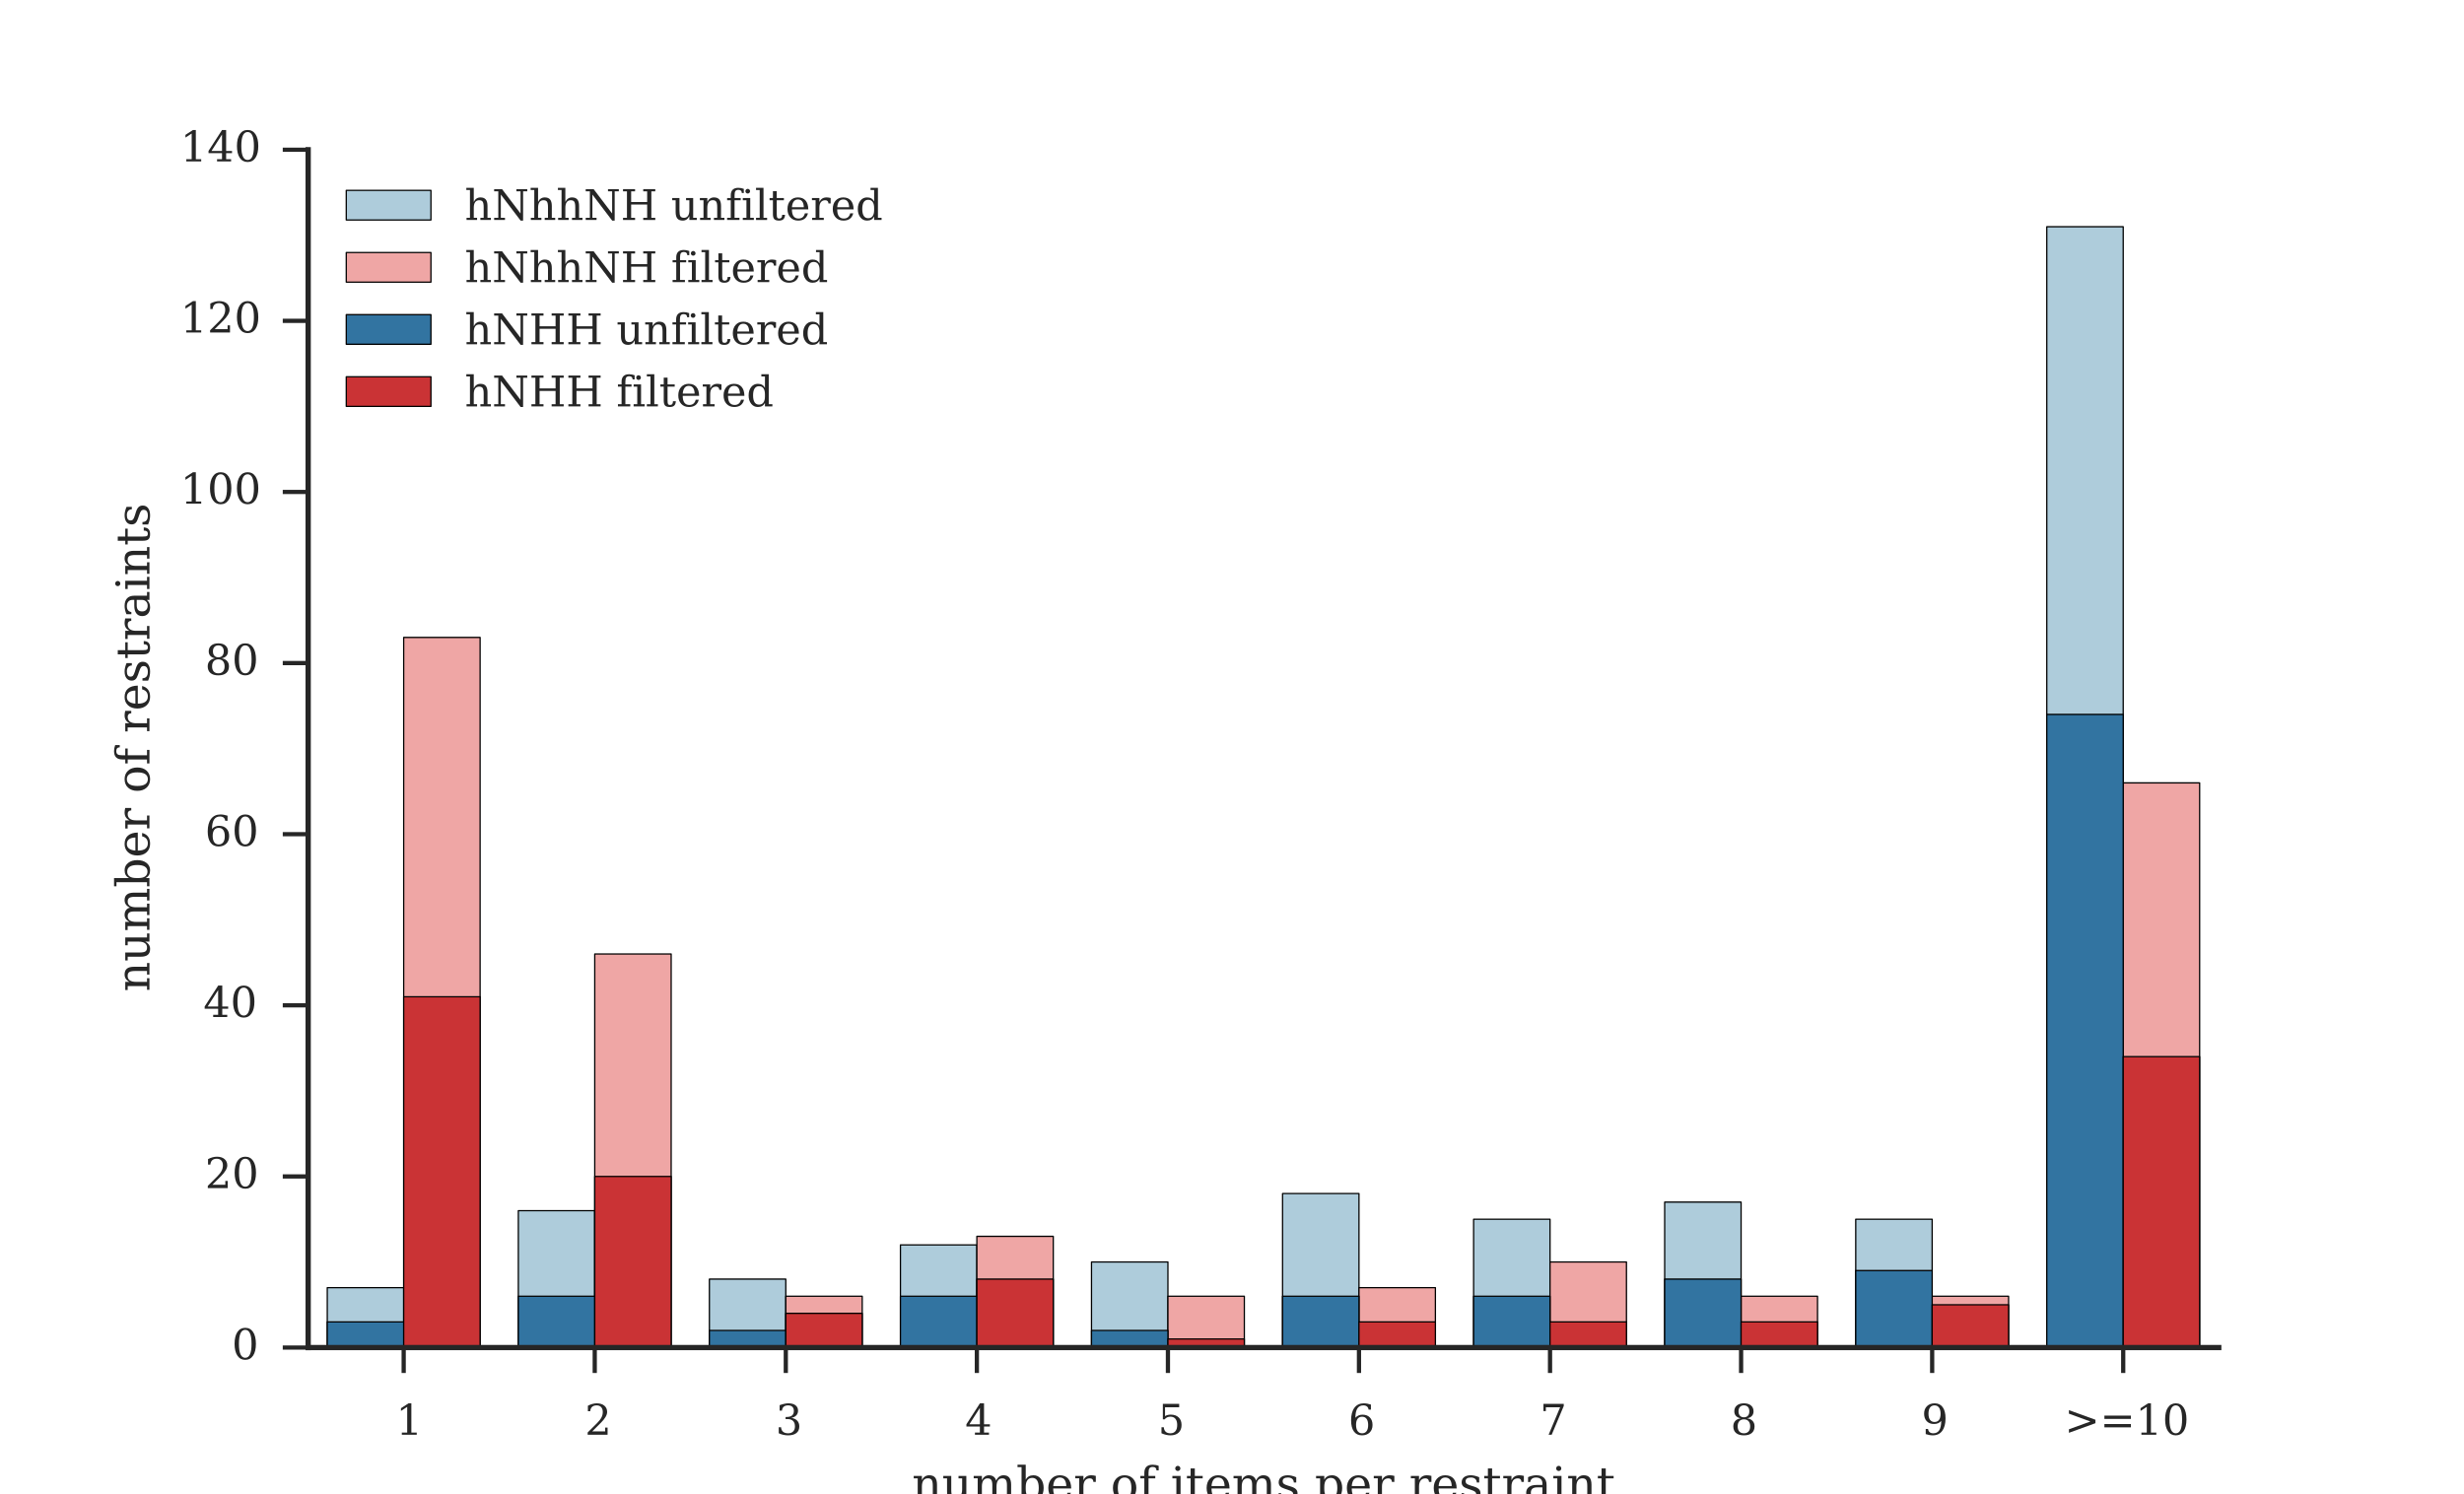 <?xml version="1.0" encoding="utf-8" standalone="no"?>
<!DOCTYPE svg PUBLIC "-//W3C//DTD SVG 1.1//EN"
  "http://www.w3.org/Graphics/SVG/1.1/DTD/svg11.dtd">
<!-- Created with matplotlib (http://matplotlib.org/) -->
<svg height="353pt" version="1.1" viewBox="0 0 582 353" width="582pt" xmlns="http://www.w3.org/2000/svg" xmlns:xlink="http://www.w3.org/1999/xlink">
 <defs>
  <style type="text/css">
*{stroke-linecap:butt;stroke-linejoin:round;}
  </style>
 </defs>
 <g id="figure_1">
  <g id="patch_1">
   <path d="
M0 353.7
L582.3 353.7
L582.3 0
L0 0
z
" style="fill:#ffffff;"/>
  </g>
  <g id="axes_1">
   <g id="patch_2">
    <path d="
M72.787 318.33
L524.07 318.33
L524.07 35.37
L72.787 35.37
z
" style="fill:#ffffff;"/>
   </g>
   <g id="matplotlib.axis_1">
    <g id="xtick_1">
     <g id="line2d_1">
      <defs>
       <path d="
M0 0
L0 6" id="m44d4eda7dc" style="stroke:#262626;"/>
      </defs>
      <g>
       <use style="fill:#262626;stroke:#262626;" x="95.352" xlink:href="#m44d4eda7dc" y="318.33"/>
      </g>
     </g>
     <g id="text_1">
      <!-- 1 -->
      <defs>
       <path d="
M14.203 0
L14.203 5.172
L26.906 5.172
L26.906 65.828
L12.203 56.297
L12.203 62.703
L29.984 74.219
L36.719 74.219
L36.719 5.172
L49.422 5.172
L49.422 0
z
" id="BitstreamVeraSerif-Roman-31"/>
      </defs>
      <g style="fill:#262626;" transform="translate(93.491 338.928)scale(0.1 -0.1)">
       <use xlink:href="#BitstreamVeraSerif-Roman-31"/>
      </g>
     </g>
    </g>
    <g id="xtick_2">
     <g id="line2d_2">
      <g>
       <use style="fill:#262626;stroke:#262626;" x="140.48" xlink:href="#m44d4eda7dc" y="318.33"/>
      </g>
     </g>
     <g id="text_2">
      <!-- 2 -->
      <defs>
       <path d="
M12.797 55.516
L7.328 55.516
L7.328 68.5
Q12.547 71.297 17.844 72.75
Q23.141 74.219 28.219 74.219
Q39.594 74.219 46.188 68.703
Q52.781 63.188 52.781 53.719
Q52.781 43.016 37.844 28.125
Q36.672 27 36.078 26.422
L17.672 8.016
L48.094 8.016
L48.094 17
L53.812 17
L53.812 0
L6.781 0
L6.781 5.328
L28.906 27.391
Q36.234 34.719 39.359 40.844
Q42.484 46.969 42.484 53.719
Q42.484 61.078 38.641 65.234
Q34.812 69.391 28.078 69.391
Q21.094 69.391 17.281 65.922
Q13.484 62.453 12.797 55.516" id="BitstreamVeraSerif-Roman-32"/>
      </defs>
      <g style="fill:#262626;" transform="translate(138.128 338.928)scale(0.1 -0.1)">
       <use xlink:href="#BitstreamVeraSerif-Roman-32"/>
      </g>
     </g>
    </g>
    <g id="xtick_3">
     <g id="line2d_3">
      <g>
       <use style="fill:#262626;stroke:#262626;" x="185.608" xlink:href="#m44d4eda7dc" y="318.33"/>
      </g>
     </g>
     <g id="text_3">
      <!-- 3 -->
      <defs>
       <path d="
M9.719 69.828
Q15.438 71.969 20.672 73.094
Q25.922 74.219 30.516 74.219
Q41.219 74.219 47.219 69.594
Q53.219 64.984 53.219 56.781
Q53.219 50.203 49.062 45.781
Q44.922 41.359 37.312 39.797
Q46.297 38.531 51.25 33.281
Q56.203 28.031 56.203 19.672
Q56.203 9.469 49.344 4.016
Q42.484 -1.422 29.594 -1.422
Q23.875 -1.422 18.422 -0.188
Q12.984 1.031 7.625 3.516
L7.625 17.672
L13.094 17.672
Q13.578 10.641 17.828 7.031
Q22.078 3.422 29.781 3.422
Q37.25 3.422 41.578 7.734
Q45.906 12.062 45.906 19.578
Q45.906 28.172 41.453 32.594
Q37.016 37.016 28.422 37.016
L23.781 37.016
L23.781 42
L26.219 42
Q34.766 42 39.031 45.531
Q43.312 49.078 43.312 56.203
Q43.312 62.594 39.797 65.984
Q36.281 69.391 29.688 69.391
Q23.094 69.391 19.453 66.266
Q15.828 63.141 15.188 56.984
L9.719 56.984
z
" id="BitstreamVeraSerif-Roman-33"/>
      </defs>
      <g style="fill:#262626;" transform="translate(183.179 338.928)scale(0.1 -0.1)">
       <use xlink:href="#BitstreamVeraSerif-Roman-33"/>
      </g>
     </g>
    </g>
    <g id="xtick_4">
     <g id="line2d_4">
      <g>
       <use style="fill:#262626;stroke:#262626;" x="230.736" xlink:href="#m44d4eda7dc" y="318.33"/>
      </g>
     </g>
     <g id="text_4">
      <!-- 4 -->
      <defs>
       <path d="
M34.906 24.703
L34.906 63.484
L10.016 24.703
z

M56.391 0
L23.188 0
L23.188 5.172
L34.906 5.172
L34.906 19.484
L3.078 19.484
L3.078 24.812
L35.016 74.219
L44.672 74.219
L44.672 24.703
L58.594 24.703
L58.594 19.484
L44.672 19.484
L44.672 5.172
L56.391 5.172
z
" id="BitstreamVeraSerif-Roman-34"/>
      </defs>
      <g style="fill:#262626;" transform="translate(227.961 338.928)scale(0.1 -0.1)">
       <use xlink:href="#BitstreamVeraSerif-Roman-34"/>
      </g>
     </g>
    </g>
    <g id="xtick_5">
     <g id="line2d_5">
      <g>
       <use style="fill:#262626;stroke:#262626;" x="275.865" xlink:href="#m44d4eda7dc" y="318.33"/>
      </g>
     </g>
     <g id="text_5">
      <!-- 5 -->
      <defs>
       <path d="
M50.297 72.906
L50.297 64.891
L16.891 64.891
L16.891 44
Q19.438 45.75 22.828 46.625
Q26.219 47.516 30.422 47.516
Q42.234 47.516 49.062 40.969
Q55.906 34.422 55.906 23.094
Q55.906 11.531 49 5.047
Q42.094 -1.422 29.594 -1.422
Q24.562 -1.422 19.281 -0.188
Q14.016 1.031 8.5 3.516
L8.5 17.672
L14.016 17.672
Q14.453 10.75 18.422 7.078
Q22.406 3.422 29.594 3.422
Q37.312 3.422 41.453 8.5
Q45.609 13.578 45.609 23.094
Q45.609 32.562 41.484 37.609
Q37.359 42.672 29.594 42.672
Q25.203 42.672 21.844 41.109
Q18.5 39.547 15.922 36.281
L11.719 36.281
L11.719 72.906
z
" id="BitstreamVeraSerif-Roman-35"/>
      </defs>
      <g style="fill:#262626;" transform="translate(273.494 338.928)scale(0.1 -0.1)">
       <use xlink:href="#BitstreamVeraSerif-Roman-35"/>
      </g>
     </g>
    </g>
    <g id="xtick_6">
     <g id="line2d_6">
      <g>
       <use style="fill:#262626;stroke:#262626;" x="320.993" xlink:href="#m44d4eda7dc" y="318.33"/>
      </g>
     </g>
     <g id="text_6">
      <!-- 6 -->
      <defs>
       <path d="
M32.719 3.422
Q39.594 3.422 43.297 8.469
Q47.016 13.531 47.016 23
Q47.016 32.469 43.297 37.516
Q39.594 42.578 32.719 42.578
Q25.734 42.578 22.062 37.688
Q18.406 32.812 18.406 23.578
Q18.406 13.875 22.109 8.641
Q25.828 3.422 32.719 3.422
M16.797 40.141
Q20.125 43.797 24.312 45.594
Q28.516 47.406 33.797 47.406
Q44.672 47.406 51 40.859
Q57.328 34.328 57.328 23
Q57.328 11.922 50.516 5.25
Q43.703 -1.422 32.328 -1.422
Q19.969 -1.422 13.328 7.781
Q6.688 17 6.688 34.078
Q6.688 53.219 14.547 63.719
Q22.406 74.219 36.719 74.219
Q40.578 74.219 44.828 73.484
Q49.078 72.75 53.516 71.297
L53.516 59.281
L48 59.281
Q47.406 64.203 44.234 66.797
Q41.062 69.391 35.688 69.391
Q26.219 69.391 21.578 62.203
Q16.938 55.031 16.797 40.141" id="BitstreamVeraSerif-Roman-36"/>
      </defs>
      <g style="fill:#262626;" transform="translate(318.461 338.928)scale(0.1 -0.1)">
       <use xlink:href="#BitstreamVeraSerif-Roman-36"/>
      </g>
     </g>
    </g>
    <g id="xtick_7">
     <g id="line2d_7">
      <g>
       <use style="fill:#262626;stroke:#262626;" x="366.121" xlink:href="#m44d4eda7dc" y="318.33"/>
      </g>
     </g>
     <g id="text_7">
      <!-- 7 -->
      <defs>
       <path d="
M56.391 67.922
L27.875 0
L20.609 0
L47.797 64.891
L14.109 64.891
L14.109 55.906
L8.406 55.906
L8.406 72.906
L56.391 72.906
z
" id="BitstreamVeraSerif-Roman-37"/>
      </defs>
      <g style="fill:#262626;" transform="translate(363.722 338.928)scale(0.1 -0.1)">
       <use xlink:href="#BitstreamVeraSerif-Roman-37"/>
      </g>
     </g>
    </g>
    <g id="xtick_8">
     <g id="line2d_8">
      <g>
       <use style="fill:#262626;stroke:#262626;" x="411.249" xlink:href="#m44d4eda7dc" y="318.33"/>
      </g>
     </g>
     <g id="text_8">
      <!-- 8 -->
      <defs>
       <path d="
M46.578 19.922
Q46.578 27.734 42.688 32.047
Q38.812 36.375 31.781 36.375
Q24.75 36.375 20.875 32.047
Q17 27.734 17 19.922
Q17 12.062 20.875 7.734
Q24.75 3.422 31.781 3.422
Q38.812 3.422 42.688 7.734
Q46.578 12.062 46.578 19.922
M44.578 55.328
Q44.578 61.969 41.203 65.672
Q37.844 69.391 31.781 69.391
Q25.781 69.391 22.391 65.672
Q19 61.969 19 55.328
Q19 48.641 22.391 44.922
Q25.781 41.219 31.781 41.219
Q37.844 41.219 41.203 44.922
Q44.578 48.641 44.578 55.328
M39.312 38.812
Q47.609 37.703 52.25 32.688
Q56.891 27.688 56.891 19.922
Q56.891 9.672 50.391 4.125
Q43.891 -1.422 31.781 -1.422
Q19.734 -1.422 13.203 4.125
Q6.688 9.672 6.688 19.922
Q6.688 27.688 11.328 32.688
Q15.969 37.703 24.312 38.812
Q16.938 40.141 13 44.406
Q9.078 48.688 9.078 55.328
Q9.078 64.109 15.125 69.156
Q21.188 74.219 31.781 74.219
Q42.391 74.219 48.438 69.156
Q54.5 64.109 54.5 55.328
Q54.5 48.688 50.562 44.406
Q46.625 40.141 39.312 38.812" id="BitstreamVeraSerif-Roman-38"/>
      </defs>
      <g style="fill:#262626;" transform="translate(408.739 338.928)scale(0.1 -0.1)">
       <use xlink:href="#BitstreamVeraSerif-Roman-38"/>
      </g>
     </g>
    </g>
    <g id="xtick_9">
     <g id="line2d_9">
      <g>
       <use style="fill:#262626;stroke:#262626;" x="456.378" xlink:href="#m44d4eda7dc" y="318.33"/>
      </g>
     </g>
     <g id="text_9">
      <!-- 9 -->
      <defs>
       <path d="
M46.781 32.672
Q43.5 29 39.25 27.188
Q35.016 25.391 29.688 25.391
Q18.844 25.391 12.562 31.938
Q6.297 38.484 6.297 49.812
Q6.297 60.891 13.109 67.547
Q19.922 74.219 31.297 74.219
Q43.656 74.219 50.266 65.016
Q56.891 55.812 56.891 38.719
Q56.891 19.578 49.016 9.078
Q41.156 -1.422 26.906 -1.422
Q23.047 -1.422 18.797 -0.688
Q14.547 0.047 10.109 1.516
L10.109 13.625
L15.578 13.625
Q16.219 8.688 19.391 6.047
Q22.562 3.422 27.875 3.422
Q37.359 3.422 41.984 10.562
Q46.625 17.719 46.781 32.672
M30.906 69.391
Q23.969 69.391 20.281 64.328
Q16.609 59.281 16.609 49.812
Q16.609 40.328 20.281 35.25
Q23.969 30.172 30.906 30.172
Q37.844 30.172 41.531 35.078
Q45.219 39.984 45.219 49.219
Q45.219 58.938 41.5 64.156
Q37.797 69.391 30.906 69.391" id="BitstreamVeraSerif-Roman-39"/>
      </defs>
      <g style="fill:#262626;" transform="translate(453.848 338.928)scale(0.1 -0.1)">
       <use xlink:href="#BitstreamVeraSerif-Roman-39"/>
      </g>
     </g>
    </g>
    <g id="xtick_10">
     <g id="line2d_10">
      <g>
       <use style="fill:#262626;stroke:#262626;" x="501.506" xlink:href="#m44d4eda7dc" y="318.33"/>
      </g>
     </g>
     <g id="text_10">
      <!-- &gt;=10 -->
      <defs>
       <path d="
M31.781 3.422
Q39.266 3.422 42.969 11.625
Q46.688 19.828 46.688 36.375
Q46.688 52.984 42.969 61.188
Q39.266 69.391 31.781 69.391
Q24.312 69.391 20.594 61.188
Q16.891 52.984 16.891 36.375
Q16.891 19.828 20.594 11.625
Q24.312 3.422 31.781 3.422
M31.781 -1.422
Q19.922 -1.422 13.25 8.531
Q6.594 18.5 6.594 36.375
Q6.594 54.297 13.25 64.25
Q19.922 74.219 31.781 74.219
Q43.703 74.219 50.344 64.25
Q56.984 54.297 56.984 36.375
Q56.984 18.5 50.344 8.531
Q43.703 -1.422 31.781 -1.422" id="BitstreamVeraSerif-Roman-30"/>
       <path d="
M10.594 49.812
L10.594 58.109
L73.188 35.406
L73.188 27.297
L10.594 4.594
L10.594 12.891
L61.281 31.297
z
" id="BitstreamVeraSerif-Roman-3e"/>
       <path d="
M10.594 45.219
L73.188 45.219
L73.188 37.406
L10.594 37.406
z

M10.594 25.297
L73.188 25.297
L73.188 17.484
L10.594 17.484
z
" id="BitstreamVeraSerif-Roman-3d"/>
      </defs>
      <g style="fill:#262626;" transform="translate(487.625 338.928)scale(0.1 -0.1)">
       <use xlink:href="#BitstreamVeraSerif-Roman-3e"/>
       <use x="83.789" xlink:href="#BitstreamVeraSerif-Roman-3d"/>
       <use x="167.578" xlink:href="#BitstreamVeraSerif-Roman-31"/>
       <use x="231.201" xlink:href="#BitstreamVeraSerif-Roman-30"/>
      </g>
     </g>
    </g>
    <g id="text_11">
     <!-- number of items per restraint -->
     <defs>
      <path d="
M54.203 25
L15.484 25
L15.484 24.609
Q15.484 14.109 19.438 8.766
Q23.391 3.422 31.109 3.422
Q37.016 3.422 40.797 6.516
Q44.578 9.625 46.094 15.719
L53.328 15.719
Q51.172 7.172 45.375 2.875
Q39.594 -1.422 30.172 -1.422
Q18.797 -1.422 11.891 6.078
Q4.984 13.578 4.984 25.984
Q4.984 38.281 11.766 45.797
Q18.562 53.328 29.594 53.328
Q41.359 53.328 47.656 46.062
Q53.953 38.812 54.203 25
M43.609 30.172
Q43.312 39.266 39.766 43.875
Q36.234 48.484 29.594 48.484
Q23.391 48.484 19.828 43.844
Q16.266 39.203 15.484 30.172
z
" id="BitstreamVeraSerif-Roman-65"/>
      <path d="
M35.406 51.906
L52.203 51.906
L52.203 5.172
L60.688 5.172
L60.688 0
L43.219 0
L43.219 9.188
Q40.719 4 36.766 1.281
Q32.812 -1.422 27.594 -1.422
Q18.953 -1.422 14.875 3.484
Q10.797 8.406 10.797 18.891
L10.797 46.688
L2.688 46.688
L2.688 51.906
L19.828 51.906
L19.828 21.688
Q19.828 12.203 22.141 8.688
Q24.469 5.172 30.422 5.172
Q36.672 5.172 39.938 9.766
Q43.219 14.359 43.219 23.094
L43.219 46.688
L35.406 46.688
z
" id="BitstreamVeraSerif-Roman-75"/>
      <path d="
M10.797 46.688
L2.875 46.688
L2.875 51.906
L10.797 51.906
L10.797 68.016
L19.828 68.016
L19.828 51.906
L36.719 51.906
L36.719 46.688
L19.828 46.688
L19.828 13.719
Q19.828 7.125 21.094 5.266
Q22.359 3.422 25.781 3.422
Q29.297 3.422 30.906 5.484
Q32.516 7.562 32.625 12.203
L39.406 12.203
Q39.016 5.125 35.547 1.844
Q32.078 -1.422 25 -1.422
Q17.234 -1.422 14.016 2.016
Q10.797 5.469 10.797 13.719
z
" id="BitstreamVeraSerif-Roman-74"/>
      <path d="
M5.609 2.875
L5.609 14.984
L10.797 14.984
Q10.984 9.188 14.422 6.297
Q17.875 3.422 24.609 3.422
Q30.672 3.422 33.844 5.688
Q37.016 7.953 37.016 12.312
Q37.016 15.719 34.688 17.812
Q32.375 19.922 24.906 22.312
L18.406 24.516
Q11.719 26.656 8.719 29.875
Q5.719 33.109 5.719 38.094
Q5.719 45.219 10.938 49.266
Q16.156 53.328 25.391 53.328
Q29.5 53.328 34.031 52.25
Q38.578 51.172 43.406 49.125
L43.406 37.797
L38.234 37.797
Q38.031 42.828 34.703 45.656
Q31.391 48.484 25.688 48.484
Q20.016 48.484 17.109 46.484
Q14.203 44.484 14.203 40.484
Q14.203 37.203 16.406 35.219
Q18.609 33.25 25.203 31.203
L32.328 29
Q39.703 26.703 42.938 23.266
Q46.188 19.828 46.188 14.406
Q46.188 7.031 40.547 2.797
Q34.906 -1.422 25 -1.422
Q19.969 -1.422 15.188 -0.344
Q10.406 0.734 5.609 2.875" id="BitstreamVeraSerif-Roman-73"/>
      <path d="
M47.797 52
L47.797 39.016
L42.625 39.016
Q42.391 42.875 40.484 44.781
Q38.578 46.688 34.906 46.688
Q28.266 46.688 24.719 42.094
Q21.188 37.5 21.188 28.906
L21.188 5.172
L31.594 5.172
L31.594 0
L4.109 0
L4.109 5.172
L12.203 5.172
L12.203 46.781
L3.609 46.781
L3.609 51.906
L21.188 51.906
L21.188 42.672
Q23.828 48.094 27.969 50.703
Q32.125 53.328 38.094 53.328
Q40.281 53.328 42.703 52.984
Q45.125 52.641 47.797 52" id="BitstreamVeraSerif-Roman-72"/>
      <path d="
M11.531 5.172
L11.531 70.797
L2.875 70.797
L2.875 75.984
L20.516 75.984
L20.516 43.797
Q23.141 48.688 27.219 51
Q31.297 53.328 37.312 53.328
Q46.875 53.328 52.922 45.75
Q58.984 38.188 58.984 25.984
Q58.984 13.766 52.922 6.172
Q46.875 -1.422 37.312 -1.422
Q31.297 -1.422 27.219 0.891
Q23.141 3.219 20.516 8.109
L20.516 0
L2.875 0
L2.875 5.172
z

M20.516 23.391
Q20.516 14.016 24.094 9.109
Q27.688 4.203 34.516 4.203
Q41.406 4.203 44.938 9.719
Q48.484 15.234 48.484 25.984
Q48.484 36.766 44.938 42.234
Q41.406 47.703 34.516 47.703
Q27.688 47.703 24.094 42.766
Q20.516 37.844 20.516 28.516
z
" id="BitstreamVeraSerif-Roman-62"/>
      <path d="
M20.516 28.516
L20.516 23.391
Q20.516 14.016 24.094 9.109
Q27.688 4.203 34.516 4.203
Q41.406 4.203 44.938 9.719
Q48.484 15.234 48.484 25.984
Q48.484 36.766 44.938 42.234
Q41.406 47.703 34.516 47.703
Q27.688 47.703 24.094 42.766
Q20.516 37.844 20.516 28.516
M11.531 46.688
L2.875 46.688
L2.875 51.906
L20.516 51.906
L20.516 43.797
Q23.141 48.688 27.219 51
Q31.297 53.328 37.312 53.328
Q46.875 53.328 52.922 45.75
Q58.984 38.188 58.984 25.984
Q58.984 13.766 52.922 6.172
Q46.875 -1.422 37.312 -1.422
Q31.297 -1.422 27.219 0.891
Q23.141 3.219 20.516 8.109
L20.516 -15.578
L29 -15.578
L29 -20.797
L2.875 -20.797
L2.875 -15.578
L11.531 -15.578
z
" id="BitstreamVeraSerif-Roman-70"/>
      <path id="BitstreamVeraSerif-Roman-20"/>
      <path d="
M43.016 63.719
L38.281 63.719
Q38.234 67.391 36.203 69.281
Q34.188 71.188 30.328 71.188
Q25.297 71.188 23.234 68.422
Q21.188 65.672 21.188 58.594
L21.188 51.906
L35.688 51.906
L35.688 46.688
L21.188 46.688
L21.188 5.172
L32.719 5.172
L32.719 0
L3.609 0
L3.609 5.172
L12.203 5.172
L12.203 46.688
L3.609 46.688
L3.609 51.906
L12.203 51.906
L12.203 58.406
Q12.203 67.094 16.719 71.531
Q21.234 75.984 29.984 75.984
Q33.25 75.984 36.516 75.391
Q39.797 74.812 43.016 73.578
z
" id="BitstreamVeraSerif-Roman-66"/>
      <path d="
M9.719 68.016
Q9.719 70.266 11.344 71.922
Q12.984 73.578 15.281 73.578
Q17.531 73.578 19.156 71.922
Q20.797 70.266 20.797 68.016
Q20.797 65.719 19.188 64.109
Q17.578 62.5 15.281 62.5
Q12.984 62.5 11.344 64.109
Q9.719 65.719 9.719 68.016
M21.188 5.172
L29.688 5.172
L29.688 0
L3.609 0
L3.609 5.172
L12.203 5.172
L12.203 46.688
L3.609 46.688
L3.609 51.906
L21.188 51.906
z
" id="BitstreamVeraSerif-Roman-69"/>
      <path d="
M51.812 41.797
Q54.391 47.516 58.422 50.422
Q62.453 53.328 67.828 53.328
Q75.984 53.328 79.984 48.266
Q83.984 43.219 83.984 33.016
L83.984 5.172
L92.094 5.172
L92.094 0
L67.188 0
L67.188 5.172
L75 5.172
L75 31.984
Q75 39.938 72.656 43.312
Q70.312 46.688 64.891 46.688
Q58.891 46.688 55.734 42.141
Q52.594 37.594 52.594 28.906
L52.594 5.172
L60.406 5.172
L60.406 0
L35.797 0
L35.797 5.172
L43.609 5.172
L43.609 32.328
Q43.609 40.094 41.266 43.391
Q38.922 46.688 33.5 46.688
Q27.484 46.688 24.328 42.141
Q21.188 37.594 21.188 28.906
L21.188 5.172
L29 5.172
L29 0
L4.109 0
L4.109 5.172
L12.203 5.172
L12.203 46.781
L3.609 46.781
L3.609 51.906
L21.188 51.906
L21.188 42.672
Q23.688 47.859 27.531 50.594
Q31.391 53.328 36.281 53.328
Q42.328 53.328 46.375 50.312
Q50.438 47.312 51.812 41.797" id="BitstreamVeraSerif-Roman-6d"/>
      <path d="
M4.109 0
L4.109 5.172
L12.203 5.172
L12.203 46.688
L3.609 46.688
L3.609 51.906
L21.188 51.906
L21.188 42.672
Q23.688 47.953 27.656 50.641
Q31.641 53.328 36.922 53.328
Q45.516 53.328 49.562 48.391
Q53.609 43.453 53.609 33.016
L53.609 5.172
L61.625 5.172
L61.625 0
L36.812 0
L36.812 5.172
L44.578 5.172
L44.578 30.172
Q44.578 39.703 42.234 43.234
Q39.891 46.781 33.984 46.781
Q27.734 46.781 24.453 42.203
Q21.188 37.641 21.188 28.906
L21.188 5.172
L29 5.172
L29 0
z
" id="BitstreamVeraSerif-Roman-6e"/>
      <path d="
M30.078 3.422
Q37.312 3.422 40.984 9.125
Q44.672 14.844 44.672 25.984
Q44.672 37.109 40.984 42.797
Q37.312 48.484 30.078 48.484
Q22.859 48.484 19.172 42.797
Q15.484 37.109 15.484 25.984
Q15.484 14.844 19.188 9.125
Q22.906 3.422 30.078 3.422
M30.078 -1.422
Q18.75 -1.422 11.859 6.078
Q4.984 13.578 4.984 25.984
Q4.984 38.375 11.844 45.844
Q18.703 53.328 30.078 53.328
Q41.453 53.328 48.312 45.844
Q55.172 38.375 55.172 25.984
Q55.172 13.578 48.312 6.078
Q41.453 -1.422 30.078 -1.422" id="BitstreamVeraSerif-Roman-6f"/>
      <path d="
M39.797 16.312
L39.797 27.297
L28.219 27.297
Q21.531 27.297 18.25 24.406
Q14.984 21.531 14.984 15.578
Q14.984 10.156 18.297 6.984
Q21.625 3.812 27.297 3.812
Q32.906 3.812 36.344 7.281
Q39.797 10.75 39.797 16.312
M48.781 32.422
L48.781 5.172
L56.781 5.172
L56.781 0
L39.797 0
L39.797 5.609
Q36.812 2 32.906 0.281
Q29 -1.422 23.781 -1.422
Q15.141 -1.422 10.062 3.172
Q4.984 7.766 4.984 15.578
Q4.984 23.641 10.797 28.078
Q16.609 32.516 27.203 32.516
L39.797 32.516
L39.797 36.078
Q39.797 42 36.203 45.234
Q32.625 48.484 26.125 48.484
Q20.75 48.484 17.578 46.047
Q14.406 43.609 13.625 38.812
L8.984 38.812
L8.984 49.312
Q13.672 51.312 18.094 52.312
Q22.516 53.328 26.703 53.328
Q37.5 53.328 43.141 47.969
Q48.781 42.625 48.781 32.422" id="BitstreamVeraSerif-Roman-61"/>
     </defs>
     <g style="fill:#262626;" transform="translate(215.423 354.366)scale(0.11 -0.11)">
      <use xlink:href="#BitstreamVeraSerif-Roman-6e"/>
      <use x="64.404" xlink:href="#BitstreamVeraSerif-Roman-75"/>
      <use x="128.809" xlink:href="#BitstreamVeraSerif-Roman-6d"/>
      <use x="223.633" xlink:href="#BitstreamVeraSerif-Roman-62"/>
      <use x="287.646" xlink:href="#BitstreamVeraSerif-Roman-65"/>
      <use x="346.826" xlink:href="#BitstreamVeraSerif-Roman-72"/>
      <use x="394.629" xlink:href="#BitstreamVeraSerif-Roman-20"/>
      <use x="426.416" xlink:href="#BitstreamVeraSerif-Roman-6f"/>
      <use x="486.621" xlink:href="#BitstreamVeraSerif-Roman-66"/>
      <use x="523.633" xlink:href="#BitstreamVeraSerif-Roman-20"/>
      <use x="555.42" xlink:href="#BitstreamVeraSerif-Roman-69"/>
      <use x="587.402" xlink:href="#BitstreamVeraSerif-Roman-74"/>
      <use x="627.588" xlink:href="#BitstreamVeraSerif-Roman-65"/>
      <use x="686.768" xlink:href="#BitstreamVeraSerif-Roman-6d"/>
      <use x="781.592" xlink:href="#BitstreamVeraSerif-Roman-73"/>
      <use x="832.91" xlink:href="#BitstreamVeraSerif-Roman-20"/>
      <use x="864.697" xlink:href="#BitstreamVeraSerif-Roman-70"/>
      <use x="928.711" xlink:href="#BitstreamVeraSerif-Roman-65"/>
      <use x="987.891" xlink:href="#BitstreamVeraSerif-Roman-72"/>
      <use x="1035.693" xlink:href="#BitstreamVeraSerif-Roman-20"/>
      <use x="1067.48" xlink:href="#BitstreamVeraSerif-Roman-72"/>
      <use x="1115.283" xlink:href="#BitstreamVeraSerif-Roman-65"/>
      <use x="1174.463" xlink:href="#BitstreamVeraSerif-Roman-73"/>
      <use x="1225.781" xlink:href="#BitstreamVeraSerif-Roman-74"/>
      <use x="1265.967" xlink:href="#BitstreamVeraSerif-Roman-72"/>
      <use x="1313.77" xlink:href="#BitstreamVeraSerif-Roman-61"/>
      <use x="1373.389" xlink:href="#BitstreamVeraSerif-Roman-69"/>
      <use x="1405.371" xlink:href="#BitstreamVeraSerif-Roman-6e"/>
      <use x="1469.775" xlink:href="#BitstreamVeraSerif-Roman-74"/>
     </g>
    </g>
   </g>
   <g id="matplotlib.axis_2">
    <g id="ytick_1">
     <g id="line2d_11">
      <defs>
       <path d="
M0 0
L-6 0" id="m0dfa6ce036" style="stroke:#262626;"/>
      </defs>
      <g>
       <use style="fill:#262626;stroke:#262626;" x="72.787" xlink:href="#m0dfa6ce036" y="318.33"/>
      </g>
     </g>
     <g id="text_12">
      <!-- 0 -->
      <g style="fill:#262626;" transform="translate(54.748 321.089)scale(0.1 -0.1)">
       <use xlink:href="#BitstreamVeraSerif-Roman-30"/>
      </g>
     </g>
    </g>
    <g id="ytick_2">
     <g id="line2d_12">
      <g>
       <use style="fill:#262626;stroke:#262626;" x="72.787" xlink:href="#m0dfa6ce036" y="277.907"/>
      </g>
     </g>
     <g id="text_13">
      <!-- 20 -->
      <g style="fill:#262626;" transform="translate(48.405 280.667)scale(0.1 -0.1)">
       <use xlink:href="#BitstreamVeraSerif-Roman-32"/>
       <use x="63.623" xlink:href="#BitstreamVeraSerif-Roman-30"/>
      </g>
     </g>
    </g>
    <g id="ytick_3">
     <g id="line2d_13">
      <g>
       <use style="fill:#262626;stroke:#262626;" x="72.787" xlink:href="#m0dfa6ce036" y="237.484"/>
      </g>
     </g>
     <g id="text_14">
      <!-- 40 -->
      <g style="fill:#262626;" transform="translate(48.034 240.244)scale(0.1 -0.1)">
       <use xlink:href="#BitstreamVeraSerif-Roman-34"/>
       <use x="63.623" xlink:href="#BitstreamVeraSerif-Roman-30"/>
      </g>
     </g>
    </g>
    <g id="ytick_4">
     <g id="line2d_14">
      <g>
       <use style="fill:#262626;stroke:#262626;" x="72.787" xlink:href="#m0dfa6ce036" y="197.061"/>
      </g>
     </g>
     <g id="text_15">
      <!-- 60 -->
      <g style="fill:#262626;" transform="translate(48.395 199.821)scale(0.1 -0.1)">
       <use xlink:href="#BitstreamVeraSerif-Roman-36"/>
       <use x="63.623" xlink:href="#BitstreamVeraSerif-Roman-30"/>
      </g>
     </g>
    </g>
    <g id="ytick_5">
     <g id="line2d_15">
      <g>
       <use style="fill:#262626;stroke:#262626;" x="72.787" xlink:href="#m0dfa6ce036" y="156.639"/>
      </g>
     </g>
     <g id="text_16">
      <!-- 80 -->
      <g style="fill:#262626;" transform="translate(48.395 159.398)scale(0.1 -0.1)">
       <use xlink:href="#BitstreamVeraSerif-Roman-38"/>
       <use x="63.623" xlink:href="#BitstreamVeraSerif-Roman-30"/>
      </g>
     </g>
    </g>
    <g id="ytick_6">
     <g id="line2d_16">
      <g>
       <use style="fill:#262626;stroke:#262626;" x="72.787" xlink:href="#m0dfa6ce036" y="116.216"/>
      </g>
     </g>
     <g id="text_17">
      <!-- 100 -->
      <g style="fill:#262626;" transform="translate(42.584 118.975)scale(0.1 -0.1)">
       <use xlink:href="#BitstreamVeraSerif-Roman-31"/>
       <use x="63.623" xlink:href="#BitstreamVeraSerif-Roman-30"/>
       <use x="127.246" xlink:href="#BitstreamVeraSerif-Roman-30"/>
      </g>
     </g>
    </g>
    <g id="ytick_7">
     <g id="line2d_17">
      <g>
       <use style="fill:#262626;stroke:#262626;" x="72.787" xlink:href="#m0dfa6ce036" y="75.793"/>
      </g>
     </g>
     <g id="text_18">
      <!-- 120 -->
      <g style="fill:#262626;" transform="translate(42.584 78.552)scale(0.1 -0.1)">
       <use xlink:href="#BitstreamVeraSerif-Roman-31"/>
       <use x="63.623" xlink:href="#BitstreamVeraSerif-Roman-32"/>
       <use x="127.246" xlink:href="#BitstreamVeraSerif-Roman-30"/>
      </g>
     </g>
    </g>
    <g id="ytick_8">
     <g id="line2d_18">
      <g>
       <use style="fill:#262626;stroke:#262626;" x="72.787" xlink:href="#m0dfa6ce036" y="35.37"/>
      </g>
     </g>
     <g id="text_19">
      <!-- 140 -->
      <g style="fill:#262626;" transform="translate(42.584 38.129)scale(0.1 -0.1)">
       <use xlink:href="#BitstreamVeraSerif-Roman-31"/>
       <use x="63.623" xlink:href="#BitstreamVeraSerif-Roman-34"/>
       <use x="127.246" xlink:href="#BitstreamVeraSerif-Roman-30"/>
      </g>
     </g>
    </g>
    <g id="text_20">
     <!-- number of restraints -->
     <g style="fill:#262626;" transform="translate(35.297 234.275)rotate(-90.0)scale(0.11 -0.11)">
      <use xlink:href="#BitstreamVeraSerif-Roman-6e"/>
      <use x="64.404" xlink:href="#BitstreamVeraSerif-Roman-75"/>
      <use x="128.809" xlink:href="#BitstreamVeraSerif-Roman-6d"/>
      <use x="223.633" xlink:href="#BitstreamVeraSerif-Roman-62"/>
      <use x="287.646" xlink:href="#BitstreamVeraSerif-Roman-65"/>
      <use x="346.826" xlink:href="#BitstreamVeraSerif-Roman-72"/>
      <use x="394.629" xlink:href="#BitstreamVeraSerif-Roman-20"/>
      <use x="426.416" xlink:href="#BitstreamVeraSerif-Roman-6f"/>
      <use x="486.621" xlink:href="#BitstreamVeraSerif-Roman-66"/>
      <use x="523.633" xlink:href="#BitstreamVeraSerif-Roman-20"/>
      <use x="555.42" xlink:href="#BitstreamVeraSerif-Roman-72"/>
      <use x="603.223" xlink:href="#BitstreamVeraSerif-Roman-65"/>
      <use x="662.402" xlink:href="#BitstreamVeraSerif-Roman-73"/>
      <use x="713.721" xlink:href="#BitstreamVeraSerif-Roman-74"/>
      <use x="753.906" xlink:href="#BitstreamVeraSerif-Roman-72"/>
      <use x="801.709" xlink:href="#BitstreamVeraSerif-Roman-61"/>
      <use x="861.328" xlink:href="#BitstreamVeraSerif-Roman-69"/>
      <use x="893.311" xlink:href="#BitstreamVeraSerif-Roman-6e"/>
      <use x="957.715" xlink:href="#BitstreamVeraSerif-Roman-74"/>
      <use x="997.9" xlink:href="#BitstreamVeraSerif-Roman-73"/>
     </g>
    </g>
   </g>
   <g id="patch_3">
    <path clip-path="url(#p3549ed5471)" d="
M77.3 318.33
L95.352 318.33
L95.352 304.182
L77.3 304.182
z
" style="fill:#aeccdb;stroke:#000000;stroke-linejoin:miter;stroke-width:0.3;"/>
   </g>
   <g id="patch_4">
    <path clip-path="url(#p3549ed5471)" d="
M122.429 318.33
L140.48 318.33
L140.48 285.992
L122.429 285.992
z
" style="fill:#aeccdb;stroke:#000000;stroke-linejoin:miter;stroke-width:0.3;"/>
   </g>
   <g id="patch_5">
    <path clip-path="url(#p3549ed5471)" d="
M167.557 318.33
L185.608 318.33
L185.608 302.161
L167.557 302.161
z
" style="fill:#aeccdb;stroke:#000000;stroke-linejoin:miter;stroke-width:0.3;"/>
   </g>
   <g id="patch_6">
    <path clip-path="url(#p3549ed5471)" d="
M212.685 318.33
L230.736 318.33
L230.736 294.076
L212.685 294.076
z
" style="fill:#aeccdb;stroke:#000000;stroke-linejoin:miter;stroke-width:0.3;"/>
   </g>
   <g id="patch_7">
    <path clip-path="url(#p3549ed5471)" d="
M257.813 318.33
L275.865 318.33
L275.865 298.119
L257.813 298.119
z
" style="fill:#aeccdb;stroke:#000000;stroke-linejoin:miter;stroke-width:0.3;"/>
   </g>
   <g id="patch_8">
    <path clip-path="url(#p3549ed5471)" d="
M302.942 318.33
L320.993 318.33
L320.993 281.949
L302.942 281.949
z
" style="fill:#aeccdb;stroke:#000000;stroke-linejoin:miter;stroke-width:0.3;"/>
   </g>
   <g id="patch_9">
    <path clip-path="url(#p3549ed5471)" d="
M348.07 318.33
L366.121 318.33
L366.121 288.013
L348.07 288.013
z
" style="fill:#aeccdb;stroke:#000000;stroke-linejoin:miter;stroke-width:0.3;"/>
   </g>
   <g id="patch_10">
    <path clip-path="url(#p3549ed5471)" d="
M393.198 318.33
L411.249 318.33
L411.249 283.971
L393.198 283.971
z
" style="fill:#aeccdb;stroke:#000000;stroke-linejoin:miter;stroke-width:0.3;"/>
   </g>
   <g id="patch_11">
    <path clip-path="url(#p3549ed5471)" d="
M438.326 318.33
L456.378 318.33
L456.378 288.013
L438.326 288.013
z
" style="fill:#aeccdb;stroke:#000000;stroke-linejoin:miter;stroke-width:0.3;"/>
   </g>
   <g id="patch_12">
    <path clip-path="url(#p3549ed5471)" d="
M483.455 318.33
L501.506 318.33
L501.506 53.56
L483.455 53.56
z
" style="fill:#aeccdb;stroke:#000000;stroke-linejoin:miter;stroke-width:0.3;"/>
   </g>
   <g id="patch_13">
    <path clip-path="url(#p3549ed5471)" d="
M95.352 318.33
L113.403 318.33
L113.403 150.575
L95.352 150.575
z
" style="fill:#efa6a5;stroke:#000000;stroke-linejoin:miter;stroke-width:0.3;"/>
   </g>
   <g id="patch_14">
    <path clip-path="url(#p3549ed5471)" d="
M140.48 318.33
L158.531 318.33
L158.531 225.357
L140.48 225.357
z
" style="fill:#efa6a5;stroke:#000000;stroke-linejoin:miter;stroke-width:0.3;"/>
   </g>
   <g id="patch_15">
    <path clip-path="url(#p3549ed5471)" d="
M185.608 318.33
L203.659 318.33
L203.659 306.203
L185.608 306.203
z
" style="fill:#efa6a5;stroke:#000000;stroke-linejoin:miter;stroke-width:0.3;"/>
   </g>
   <g id="patch_16">
    <path clip-path="url(#p3549ed5471)" d="
M230.736 318.33
L248.788 318.33
L248.788 292.055
L230.736 292.055
z
" style="fill:#efa6a5;stroke:#000000;stroke-linejoin:miter;stroke-width:0.3;"/>
   </g>
   <g id="patch_17">
    <path clip-path="url(#p3549ed5471)" d="
M275.865 318.33
L293.916 318.33
L293.916 306.203
L275.865 306.203
z
" style="fill:#efa6a5;stroke:#000000;stroke-linejoin:miter;stroke-width:0.3;"/>
   </g>
   <g id="patch_18">
    <path clip-path="url(#p3549ed5471)" d="
M320.993 318.33
L339.044 318.33
L339.044 304.182
L320.993 304.182
z
" style="fill:#efa6a5;stroke:#000000;stroke-linejoin:miter;stroke-width:0.3;"/>
   </g>
   <g id="patch_19">
    <path clip-path="url(#p3549ed5471)" d="
M366.121 318.33
L384.172 318.33
L384.172 298.119
L366.121 298.119
z
" style="fill:#efa6a5;stroke:#000000;stroke-linejoin:miter;stroke-width:0.3;"/>
   </g>
   <g id="patch_20">
    <path clip-path="url(#p3549ed5471)" d="
M411.249 318.33
L429.301 318.33
L429.301 306.203
L411.249 306.203
z
" style="fill:#efa6a5;stroke:#000000;stroke-linejoin:miter;stroke-width:0.3;"/>
   </g>
   <g id="patch_21">
    <path clip-path="url(#p3549ed5471)" d="
M456.378 318.33
L474.429 318.33
L474.429 306.203
L456.378 306.203
z
" style="fill:#efa6a5;stroke:#000000;stroke-linejoin:miter;stroke-width:0.3;"/>
   </g>
   <g id="patch_22">
    <path clip-path="url(#p3549ed5471)" d="
M501.506 318.33
L519.557 318.33
L519.557 184.935
L501.506 184.935
z
" style="fill:#efa6a5;stroke:#000000;stroke-linejoin:miter;stroke-width:0.3;"/>
   </g>
   <g id="patch_23">
    <path clip-path="url(#p3549ed5471)" d="
M77.3 318.33
L95.352 318.33
L95.352 312.267
L77.3 312.267
z
" style="fill:#3274a1;stroke:#000000;stroke-linejoin:miter;stroke-width:0.3;"/>
   </g>
   <g id="patch_24">
    <path clip-path="url(#p3549ed5471)" d="
M122.429 318.33
L140.48 318.33
L140.48 306.203
L122.429 306.203
z
" style="fill:#3274a1;stroke:#000000;stroke-linejoin:miter;stroke-width:0.3;"/>
   </g>
   <g id="patch_25">
    <path clip-path="url(#p3549ed5471)" d="
M167.557 318.33
L185.608 318.33
L185.608 314.288
L167.557 314.288
z
" style="fill:#3274a1;stroke:#000000;stroke-linejoin:miter;stroke-width:0.3;"/>
   </g>
   <g id="patch_26">
    <path clip-path="url(#p3549ed5471)" d="
M212.685 318.33
L230.736 318.33
L230.736 306.203
L212.685 306.203
z
" style="fill:#3274a1;stroke:#000000;stroke-linejoin:miter;stroke-width:0.3;"/>
   </g>
   <g id="patch_27">
    <path clip-path="url(#p3549ed5471)" d="
M257.813 318.33
L275.865 318.33
L275.865 314.288
L257.813 314.288
z
" style="fill:#3274a1;stroke:#000000;stroke-linejoin:miter;stroke-width:0.3;"/>
   </g>
   <g id="patch_28">
    <path clip-path="url(#p3549ed5471)" d="
M302.942 318.33
L320.993 318.33
L320.993 306.203
L302.942 306.203
z
" style="fill:#3274a1;stroke:#000000;stroke-linejoin:miter;stroke-width:0.3;"/>
   </g>
   <g id="patch_29">
    <path clip-path="url(#p3549ed5471)" d="
M348.07 318.33
L366.121 318.33
L366.121 306.203
L348.07 306.203
z
" style="fill:#3274a1;stroke:#000000;stroke-linejoin:miter;stroke-width:0.3;"/>
   </g>
   <g id="patch_30">
    <path clip-path="url(#p3549ed5471)" d="
M393.198 318.33
L411.249 318.33
L411.249 302.161
L393.198 302.161
z
" style="fill:#3274a1;stroke:#000000;stroke-linejoin:miter;stroke-width:0.3;"/>
   </g>
   <g id="patch_31">
    <path clip-path="url(#p3549ed5471)" d="
M438.326 318.33
L456.378 318.33
L456.378 300.14
L438.326 300.14
z
" style="fill:#3274a1;stroke:#000000;stroke-linejoin:miter;stroke-width:0.3;"/>
   </g>
   <g id="patch_32">
    <path clip-path="url(#p3549ed5471)" d="
M483.455 318.33
L501.506 318.33
L501.506 168.765
L483.455 168.765
z
" style="fill:#3274a1;stroke:#000000;stroke-linejoin:miter;stroke-width:0.3;"/>
   </g>
   <g id="patch_33">
    <path clip-path="url(#p3549ed5471)" d="
M95.352 318.33
L113.403 318.33
L113.403 235.463
L95.352 235.463
z
" style="fill:#ca3335;stroke:#000000;stroke-linejoin:miter;stroke-width:0.3;"/>
   </g>
   <g id="patch_34">
    <path clip-path="url(#p3549ed5471)" d="
M140.48 318.33
L158.531 318.33
L158.531 277.907
L140.48 277.907
z
" style="fill:#ca3335;stroke:#000000;stroke-linejoin:miter;stroke-width:0.3;"/>
   </g>
   <g id="patch_35">
    <path clip-path="url(#p3549ed5471)" d="
M185.608 318.33
L203.659 318.33
L203.659 310.245
L185.608 310.245
z
" style="fill:#ca3335;stroke:#000000;stroke-linejoin:miter;stroke-width:0.3;"/>
   </g>
   <g id="patch_36">
    <path clip-path="url(#p3549ed5471)" d="
M230.736 318.33
L248.788 318.33
L248.788 302.161
L230.736 302.161
z
" style="fill:#ca3335;stroke:#000000;stroke-linejoin:miter;stroke-width:0.3;"/>
   </g>
   <g id="patch_37">
    <path clip-path="url(#p3549ed5471)" d="
M275.865 318.33
L293.916 318.33
L293.916 316.309
L275.865 316.309
z
" style="fill:#ca3335;stroke:#000000;stroke-linejoin:miter;stroke-width:0.3;"/>
   </g>
   <g id="patch_38">
    <path clip-path="url(#p3549ed5471)" d="
M320.993 318.33
L339.044 318.33
L339.044 312.267
L320.993 312.267
z
" style="fill:#ca3335;stroke:#000000;stroke-linejoin:miter;stroke-width:0.3;"/>
   </g>
   <g id="patch_39">
    <path clip-path="url(#p3549ed5471)" d="
M366.121 318.33
L384.172 318.33
L384.172 312.267
L366.121 312.267
z
" style="fill:#ca3335;stroke:#000000;stroke-linejoin:miter;stroke-width:0.3;"/>
   </g>
   <g id="patch_40">
    <path clip-path="url(#p3549ed5471)" d="
M411.249 318.33
L429.301 318.33
L429.301 312.267
L411.249 312.267
z
" style="fill:#ca3335;stroke:#000000;stroke-linejoin:miter;stroke-width:0.3;"/>
   </g>
   <g id="patch_41">
    <path clip-path="url(#p3549ed5471)" d="
M456.378 318.33
L474.429 318.33
L474.429 308.224
L456.378 308.224
z
" style="fill:#ca3335;stroke:#000000;stroke-linejoin:miter;stroke-width:0.3;"/>
   </g>
   <g id="patch_42">
    <path clip-path="url(#p3549ed5471)" d="
M501.506 318.33
L519.557 318.33
L519.557 249.611
L501.506 249.611
z
" style="fill:#ca3335;stroke:#000000;stroke-linejoin:miter;stroke-width:0.3;"/>
   </g>
   <g id="line2d_19">
    <path clip-path="url(#p3549ed5471)" style="fill:none;stroke:#424242;stroke-linecap:round;stroke-width:3.15;"/>
   </g>
   <g id="line2d_20">
    <path clip-path="url(#p3549ed5471)" style="fill:none;stroke:#424242;stroke-linecap:round;stroke-width:3.15;"/>
   </g>
   <g id="line2d_21">
    <path clip-path="url(#p3549ed5471)" style="fill:none;stroke:#424242;stroke-linecap:round;stroke-width:3.15;"/>
   </g>
   <g id="line2d_22">
    <path clip-path="url(#p3549ed5471)" style="fill:none;stroke:#424242;stroke-linecap:round;stroke-width:3.15;"/>
   </g>
   <g id="line2d_23">
    <path clip-path="url(#p3549ed5471)" style="fill:none;stroke:#424242;stroke-linecap:round;stroke-width:3.15;"/>
   </g>
   <g id="line2d_24">
    <path clip-path="url(#p3549ed5471)" style="fill:none;stroke:#424242;stroke-linecap:round;stroke-width:3.15;"/>
   </g>
   <g id="line2d_25">
    <path clip-path="url(#p3549ed5471)" style="fill:none;stroke:#424242;stroke-linecap:round;stroke-width:3.15;"/>
   </g>
   <g id="line2d_26">
    <path clip-path="url(#p3549ed5471)" style="fill:none;stroke:#424242;stroke-linecap:round;stroke-width:3.15;"/>
   </g>
   <g id="line2d_27">
    <path clip-path="url(#p3549ed5471)" style="fill:none;stroke:#424242;stroke-linecap:round;stroke-width:3.15;"/>
   </g>
   <g id="line2d_28">
    <path clip-path="url(#p3549ed5471)" style="fill:none;stroke:#424242;stroke-linecap:round;stroke-width:3.15;"/>
   </g>
   <g id="line2d_29">
    <path clip-path="url(#p3549ed5471)" style="fill:none;stroke:#424242;stroke-linecap:round;stroke-width:3.15;"/>
   </g>
   <g id="line2d_30">
    <path clip-path="url(#p3549ed5471)" style="fill:none;stroke:#424242;stroke-linecap:round;stroke-width:3.15;"/>
   </g>
   <g id="line2d_31">
    <path clip-path="url(#p3549ed5471)" style="fill:none;stroke:#424242;stroke-linecap:round;stroke-width:3.15;"/>
   </g>
   <g id="line2d_32">
    <path clip-path="url(#p3549ed5471)" style="fill:none;stroke:#424242;stroke-linecap:round;stroke-width:3.15;"/>
   </g>
   <g id="line2d_33">
    <path clip-path="url(#p3549ed5471)" style="fill:none;stroke:#424242;stroke-linecap:round;stroke-width:3.15;"/>
   </g>
   <g id="line2d_34">
    <path clip-path="url(#p3549ed5471)" style="fill:none;stroke:#424242;stroke-linecap:round;stroke-width:3.15;"/>
   </g>
   <g id="line2d_35">
    <path clip-path="url(#p3549ed5471)" style="fill:none;stroke:#424242;stroke-linecap:round;stroke-width:3.15;"/>
   </g>
   <g id="line2d_36">
    <path clip-path="url(#p3549ed5471)" style="fill:none;stroke:#424242;stroke-linecap:round;stroke-width:3.15;"/>
   </g>
   <g id="line2d_37">
    <path clip-path="url(#p3549ed5471)" style="fill:none;stroke:#424242;stroke-linecap:round;stroke-width:3.15;"/>
   </g>
   <g id="line2d_38">
    <path clip-path="url(#p3549ed5471)" style="fill:none;stroke:#424242;stroke-linecap:round;stroke-width:3.15;"/>
   </g>
   <g id="line2d_39">
    <path clip-path="url(#p3549ed5471)" style="fill:none;stroke:#424242;stroke-linecap:round;stroke-width:3.15;"/>
   </g>
   <g id="line2d_40">
    <path clip-path="url(#p3549ed5471)" style="fill:none;stroke:#424242;stroke-linecap:round;stroke-width:3.15;"/>
   </g>
   <g id="line2d_41">
    <path clip-path="url(#p3549ed5471)" style="fill:none;stroke:#424242;stroke-linecap:round;stroke-width:3.15;"/>
   </g>
   <g id="line2d_42">
    <path clip-path="url(#p3549ed5471)" style="fill:none;stroke:#424242;stroke-linecap:round;stroke-width:3.15;"/>
   </g>
   <g id="line2d_43">
    <path clip-path="url(#p3549ed5471)" style="fill:none;stroke:#424242;stroke-linecap:round;stroke-width:3.15;"/>
   </g>
   <g id="line2d_44">
    <path clip-path="url(#p3549ed5471)" style="fill:none;stroke:#424242;stroke-linecap:round;stroke-width:3.15;"/>
   </g>
   <g id="line2d_45">
    <path clip-path="url(#p3549ed5471)" style="fill:none;stroke:#424242;stroke-linecap:round;stroke-width:3.15;"/>
   </g>
   <g id="line2d_46">
    <path clip-path="url(#p3549ed5471)" style="fill:none;stroke:#424242;stroke-linecap:round;stroke-width:3.15;"/>
   </g>
   <g id="line2d_47">
    <path clip-path="url(#p3549ed5471)" style="fill:none;stroke:#424242;stroke-linecap:round;stroke-width:3.15;"/>
   </g>
   <g id="line2d_48">
    <path clip-path="url(#p3549ed5471)" style="fill:none;stroke:#424242;stroke-linecap:round;stroke-width:3.15;"/>
   </g>
   <g id="line2d_49">
    <path clip-path="url(#p3549ed5471)" style="fill:none;stroke:#424242;stroke-linecap:round;stroke-width:3.15;"/>
   </g>
   <g id="line2d_50">
    <path clip-path="url(#p3549ed5471)" style="fill:none;stroke:#424242;stroke-linecap:round;stroke-width:3.15;"/>
   </g>
   <g id="line2d_51">
    <path clip-path="url(#p3549ed5471)" style="fill:none;stroke:#424242;stroke-linecap:round;stroke-width:3.15;"/>
   </g>
   <g id="line2d_52">
    <path clip-path="url(#p3549ed5471)" style="fill:none;stroke:#424242;stroke-linecap:round;stroke-width:3.15;"/>
   </g>
   <g id="line2d_53">
    <path clip-path="url(#p3549ed5471)" style="fill:none;stroke:#424242;stroke-linecap:round;stroke-width:3.15;"/>
   </g>
   <g id="line2d_54">
    <path clip-path="url(#p3549ed5471)" style="fill:none;stroke:#424242;stroke-linecap:round;stroke-width:3.15;"/>
   </g>
   <g id="line2d_55">
    <path clip-path="url(#p3549ed5471)" style="fill:none;stroke:#424242;stroke-linecap:round;stroke-width:3.15;"/>
   </g>
   <g id="line2d_56">
    <path clip-path="url(#p3549ed5471)" style="fill:none;stroke:#424242;stroke-linecap:round;stroke-width:3.15;"/>
   </g>
   <g id="line2d_57">
    <path clip-path="url(#p3549ed5471)" style="fill:none;stroke:#424242;stroke-linecap:round;stroke-width:3.15;"/>
   </g>
   <g id="line2d_58">
    <path clip-path="url(#p3549ed5471)" style="fill:none;stroke:#424242;stroke-linecap:round;stroke-width:3.15;"/>
   </g>
   <g id="patch_43">
    <path d="
M72.787 318.33
L524.07 318.33" style="fill:none;stroke:#262626;stroke-linecap:square;stroke-linejoin:miter;stroke-width:1.25;"/>
   </g>
   <g id="patch_44">
    <path d="
M72.787 318.33
L72.787 35.37" style="fill:none;stroke:#262626;stroke-linecap:square;stroke-linejoin:miter;stroke-width:1.25;"/>
   </g>
   <g id="legend_1">
    <g id="patch_45">
     <path d="
M81.787 51.968
L101.788 51.968
L101.788 44.968
L81.787 44.968
z
" style="fill:#aeccdb;stroke:#000000;stroke-linejoin:miter;stroke-width:0.3;"/>
    </g>
    <g id="text_21">
     <!-- hNhhNH unfiltered -->
     <defs>
      <path d="
M52.484 5.172
L61.078 5.172
L61.078 0
L43.5 0
L43.5 8.109
Q40.875 3.219 36.797 0.891
Q32.719 -1.422 26.703 -1.422
Q17.141 -1.422 11.062 6.172
Q4.984 13.766 4.984 25.984
Q4.984 38.188 11.031 45.75
Q17.094 53.328 26.703 53.328
Q32.719 53.328 36.797 51
Q40.875 48.688 43.5 43.797
L43.5 70.797
L35.016 70.797
L35.016 75.984
L52.484 75.984
z

M43.5 23.391
L43.5 28.516
Q43.5 37.844 39.906 42.766
Q36.328 47.703 29.5 47.703
Q22.562 47.703 19.016 42.234
Q15.484 36.766 15.484 25.984
Q15.484 15.234 19.016 9.719
Q22.562 4.203 29.5 4.203
Q36.328 4.203 39.906 9.109
Q43.5 14.016 43.5 23.391" id="BitstreamVeraSerif-Roman-64"/>
      <path d="
M4.891 0
L4.891 5.172
L14.703 5.172
L14.703 67.672
L4.891 67.672
L4.891 72.906
L23.578 72.906
L67.281 15.375
L67.281 67.672
L57.516 67.672
L57.516 72.906
L83.109 72.906
L83.109 67.672
L73.297 67.672
L73.297 -1.422
L67.391 -1.422
L20.703 60.016
L20.703 5.172
L30.516 5.172
L30.516 0
z
" id="BitstreamVeraSerif-Roman-4e"/>
      <path d="
M4.109 0
L4.109 5.172
L12.203 5.172
L12.203 70.797
L3.609 70.797
L3.609 75.984
L21.188 75.984
L21.188 42.672
Q23.688 47.953 27.656 50.641
Q31.641 53.328 36.922 53.328
Q45.516 53.328 49.562 48.391
Q53.609 43.453 53.609 33.016
L53.609 5.172
L61.625 5.172
L61.625 0
L36.812 0
L36.812 5.172
L44.578 5.172
L44.578 30.172
Q44.578 39.703 42.25 43.188
Q39.938 46.688 33.984 46.688
Q27.734 46.688 24.453 42.141
Q21.188 37.594 21.188 28.906
L21.188 5.172
L29 5.172
L29 0
z
" id="BitstreamVeraSerif-Roman-68"/>
      <path d="
M5.516 0
L5.516 5.172
L14.797 5.172
L14.797 67.672
L5.516 67.672
L5.516 72.906
L33.984 72.906
L33.984 67.672
L24.703 67.672
L24.703 42.484
L62.5 42.484
L62.5 67.672
L53.219 67.672
L53.219 72.906
L81.688 72.906
L81.688 67.672
L72.406 67.672
L72.406 5.172
L81.688 5.172
L81.688 0
L53.219 0
L53.219 5.172
L62.5 5.172
L62.5 36.531
L24.703 36.531
L24.703 5.172
L33.984 5.172
L33.984 0
z
" id="BitstreamVeraSerif-Roman-48"/>
      <path d="
M20.516 5.172
L29 5.172
L29 0
L2.875 0
L2.875 5.172
L11.531 5.172
L11.531 70.797
L2.875 70.797
L2.875 75.984
L20.516 75.984
z
" id="BitstreamVeraSerif-Roman-6c"/>
     </defs>
     <g style="fill:#262626;" transform="translate(109.787 51.968)scale(0.1 -0.1)">
      <use xlink:href="#BitstreamVeraSerif-Roman-68"/>
      <use x="64.404" xlink:href="#BitstreamVeraSerif-Roman-4e"/>
      <use x="151.904" xlink:href="#BitstreamVeraSerif-Roman-68"/>
      <use x="216.309" xlink:href="#BitstreamVeraSerif-Roman-68"/>
      <use x="280.713" xlink:href="#BitstreamVeraSerif-Roman-4e"/>
      <use x="368.213" xlink:href="#BitstreamVeraSerif-Roman-48"/>
      <use x="455.42" xlink:href="#BitstreamVeraSerif-Roman-20"/>
      <use x="487.207" xlink:href="#BitstreamVeraSerif-Roman-75"/>
      <use x="551.611" xlink:href="#BitstreamVeraSerif-Roman-6e"/>
      <use x="616.016" xlink:href="#BitstreamVeraSerif-Roman-66"/>
      <use x="653.027" xlink:href="#BitstreamVeraSerif-Roman-69"/>
      <use x="685.01" xlink:href="#BitstreamVeraSerif-Roman-6c"/>
      <use x="716.992" xlink:href="#BitstreamVeraSerif-Roman-74"/>
      <use x="757.178" xlink:href="#BitstreamVeraSerif-Roman-65"/>
      <use x="816.357" xlink:href="#BitstreamVeraSerif-Roman-72"/>
      <use x="864.16" xlink:href="#BitstreamVeraSerif-Roman-65"/>
      <use x="923.34" xlink:href="#BitstreamVeraSerif-Roman-64"/>
     </g>
    </g>
    <g id="patch_46">
     <path d="
M81.787 66.647
L101.788 66.647
L101.788 59.647
L81.787 59.647
z
" style="fill:#efa6a5;stroke:#000000;stroke-linejoin:miter;stroke-width:0.3;"/>
    </g>
    <g id="text_22">
     <!-- hNhhNH filtered -->
     <g style="fill:#262626;" transform="translate(109.787 66.647)scale(0.1 -0.1)">
      <use xlink:href="#BitstreamVeraSerif-Roman-68"/>
      <use x="64.404" xlink:href="#BitstreamVeraSerif-Roman-4e"/>
      <use x="151.904" xlink:href="#BitstreamVeraSerif-Roman-68"/>
      <use x="216.309" xlink:href="#BitstreamVeraSerif-Roman-68"/>
      <use x="280.713" xlink:href="#BitstreamVeraSerif-Roman-4e"/>
      <use x="368.213" xlink:href="#BitstreamVeraSerif-Roman-48"/>
      <use x="455.42" xlink:href="#BitstreamVeraSerif-Roman-20"/>
      <use x="487.207" xlink:href="#BitstreamVeraSerif-Roman-66"/>
      <use x="524.219" xlink:href="#BitstreamVeraSerif-Roman-69"/>
      <use x="556.201" xlink:href="#BitstreamVeraSerif-Roman-6c"/>
      <use x="588.184" xlink:href="#BitstreamVeraSerif-Roman-74"/>
      <use x="628.369" xlink:href="#BitstreamVeraSerif-Roman-65"/>
      <use x="687.549" xlink:href="#BitstreamVeraSerif-Roman-72"/>
      <use x="735.352" xlink:href="#BitstreamVeraSerif-Roman-65"/>
      <use x="794.531" xlink:href="#BitstreamVeraSerif-Roman-64"/>
     </g>
    </g>
    <g id="patch_47">
     <path d="
M81.787 81.325
L101.788 81.325
L101.788 74.325
L81.787 74.325
z
" style="fill:#3274a1;stroke:#000000;stroke-linejoin:miter;stroke-width:0.3;"/>
    </g>
    <g id="text_23">
     <!-- hNHH unfiltered -->
     <g style="fill:#262626;" transform="translate(109.787 81.325)scale(0.1 -0.1)">
      <use xlink:href="#BitstreamVeraSerif-Roman-68"/>
      <use x="64.404" xlink:href="#BitstreamVeraSerif-Roman-4e"/>
      <use x="151.904" xlink:href="#BitstreamVeraSerif-Roman-48"/>
      <use x="239.111" xlink:href="#BitstreamVeraSerif-Roman-48"/>
      <use x="326.318" xlink:href="#BitstreamVeraSerif-Roman-20"/>
      <use x="358.105" xlink:href="#BitstreamVeraSerif-Roman-75"/>
      <use x="422.51" xlink:href="#BitstreamVeraSerif-Roman-6e"/>
      <use x="486.914" xlink:href="#BitstreamVeraSerif-Roman-66"/>
      <use x="523.926" xlink:href="#BitstreamVeraSerif-Roman-69"/>
      <use x="555.908" xlink:href="#BitstreamVeraSerif-Roman-6c"/>
      <use x="587.891" xlink:href="#BitstreamVeraSerif-Roman-74"/>
      <use x="628.076" xlink:href="#BitstreamVeraSerif-Roman-65"/>
      <use x="687.256" xlink:href="#BitstreamVeraSerif-Roman-72"/>
      <use x="735.059" xlink:href="#BitstreamVeraSerif-Roman-65"/>
      <use x="794.238" xlink:href="#BitstreamVeraSerif-Roman-64"/>
     </g>
    </g>
    <g id="patch_48">
     <path d="
M81.787 96.003
L101.788 96.003
L101.788 89.003
L81.787 89.003
z
" style="fill:#ca3335;stroke:#000000;stroke-linejoin:miter;stroke-width:0.3;"/>
    </g>
    <g id="text_24">
     <!-- hNHH filtered -->
     <g style="fill:#262626;" transform="translate(109.787 96.003)scale(0.1 -0.1)">
      <use xlink:href="#BitstreamVeraSerif-Roman-68"/>
      <use x="64.404" xlink:href="#BitstreamVeraSerif-Roman-4e"/>
      <use x="151.904" xlink:href="#BitstreamVeraSerif-Roman-48"/>
      <use x="239.111" xlink:href="#BitstreamVeraSerif-Roman-48"/>
      <use x="326.318" xlink:href="#BitstreamVeraSerif-Roman-20"/>
      <use x="358.105" xlink:href="#BitstreamVeraSerif-Roman-66"/>
      <use x="395.117" xlink:href="#BitstreamVeraSerif-Roman-69"/>
      <use x="427.1" xlink:href="#BitstreamVeraSerif-Roman-6c"/>
      <use x="459.082" xlink:href="#BitstreamVeraSerif-Roman-74"/>
      <use x="499.268" xlink:href="#BitstreamVeraSerif-Roman-65"/>
      <use x="558.447" xlink:href="#BitstreamVeraSerif-Roman-72"/>
      <use x="606.25" xlink:href="#BitstreamVeraSerif-Roman-65"/>
      <use x="665.43" xlink:href="#BitstreamVeraSerif-Roman-64"/>
     </g>
    </g>
   </g>
  </g>
 </g>
 <defs>
  <clipPath id="p3549ed5471">
   <rect height="282.96" width="451.283" x="72.787" y="35.37"/>
  </clipPath>
 </defs>
</svg>
